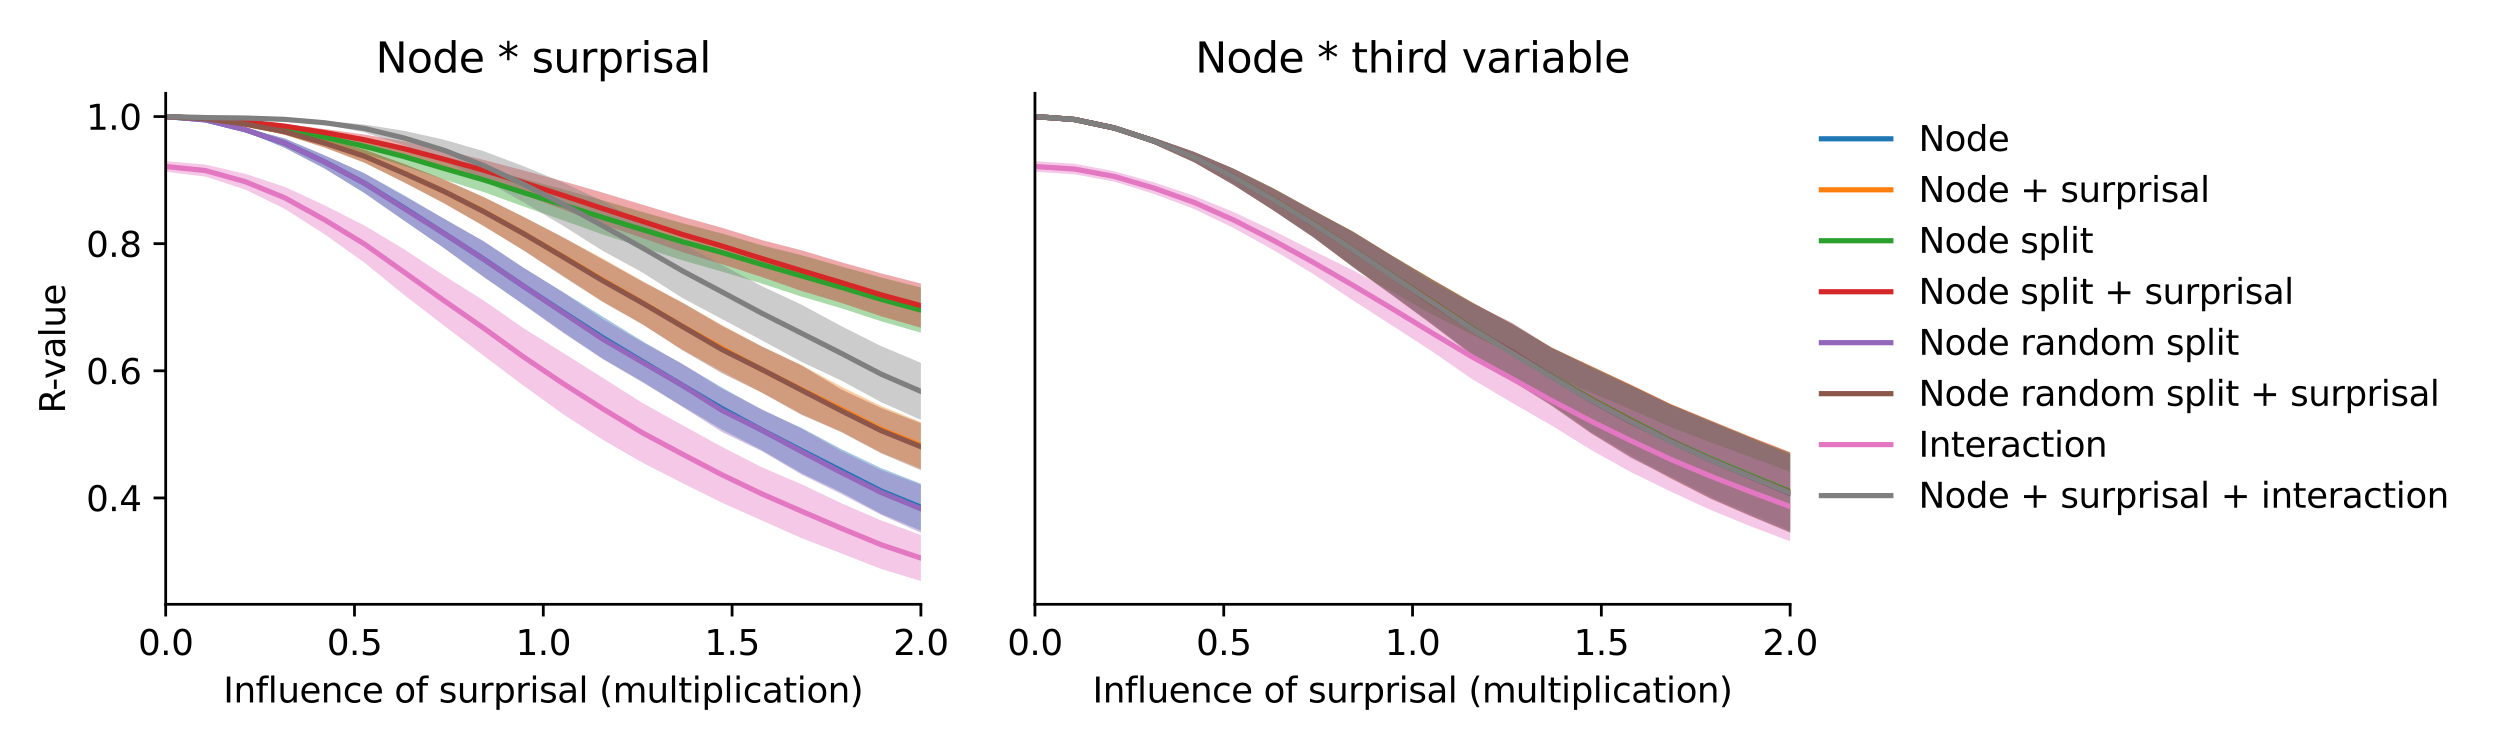 <?xml version="1.0" encoding="utf-8" standalone="no"?>
<!DOCTYPE svg PUBLIC "-//W3C//DTD SVG 1.1//EN"
  "http://www.w3.org/Graphics/SVG/1.1/DTD/svg11.dtd">
<svg xmlns:xlink="http://www.w3.org/1999/xlink" width="720pt" height="216pt" viewBox="0 0 720 216" xmlns="http://www.w3.org/2000/svg" version="1.1">
 <defs>
  <style type="text/css">*{stroke-linejoin: round; stroke-linecap: butt}</style>
 </defs>
 <g id="figure_1">
  <g id="patch_1">
   <path d="M 0 216 
L 720 216 
L 720 0 
L 0 0 
z
" style="fill: #ffffff"/>
  </g>
  <g id="axes_1">
   <g id="patch_2">
    <path d="M 47.72 174.04 
L 265.215 174.04 
L 265.215 26.88 
L 47.72 26.88 
z
" style="fill: #ffffff"/>
   </g>
   <g id="PolyCollection_1">
    <path d="M 47.72 33.569 
L 47.72 33.569 
L 59.167 34.733 
L 70.614 37.875 
L 82.061 42.59 
L 93.508 48.525 
L 104.956 55.635 
L 116.403 63.531 
L 127.85 71.44 
L 139.297 79.718 
L 150.744 87.694 
L 162.191 95.634 
L 173.638 103.318 
L 185.085 109.979 
L 196.532 116.998 
L 207.979 123.751 
L 219.427 129.674 
L 230.874 136.301 
L 242.321 141.815 
L 253.768 147.996 
L 265.215 152.84 
L 265.215 139.308 
L 265.215 139.308 
L 253.768 134.826 
L 242.321 129.341 
L 230.874 123.237 
L 219.427 118.058 
L 207.979 111.627 
L 196.532 104.91 
L 185.085 98.292 
L 173.638 91.219 
L 162.191 84.139 
L 150.744 77.101 
L 139.297 69.509 
L 127.85 62.977 
L 116.403 56.244 
L 104.956 49.894 
L 93.508 44.767 
L 82.061 39.93 
L 70.614 36.846 
L 59.167 34.301 
L 47.72 33.569 
z
" clip-path="url(#p213076b642)" style="fill: #1f77b4; fill-opacity: 0.4"/>
   </g>
   <g id="PolyCollection_2">
    <path d="M 47.72 33.569 
L 47.72 33.569 
L 59.167 34.351 
L 70.614 36.064 
L 82.061 38.822 
L 93.508 42.478 
L 104.956 46.878 
L 116.403 52.51 
L 127.85 58.534 
L 139.297 65.074 
L 150.744 72.044 
L 162.191 79.426 
L 173.638 86.899 
L 185.085 93.397 
L 196.532 100.741 
L 207.979 107.027 
L 219.427 113.093 
L 230.874 119.288 
L 242.321 124.331 
L 253.768 130.381 
L 265.215 134.99 
L 265.215 121.562 
L 265.215 121.562 
L 253.768 116.947 
L 242.321 111.386 
L 230.874 105.163 
L 219.427 99.821 
L 207.979 93.642 
L 196.532 87.174 
L 185.085 80.983 
L 173.638 74.485 
L 162.191 68.387 
L 150.744 62.457 
L 139.297 56.72 
L 127.85 51.736 
L 116.403 47.196 
L 104.956 43.087 
L 93.508 39.9 
L 82.061 37.046 
L 70.614 35.438 
L 59.167 34.049 
L 47.72 33.569 
z
" clip-path="url(#p213076b642)" style="fill: #ff7f0e; fill-opacity: 0.4"/>
   </g>
   <g id="PolyCollection_3">
    <path d="M 47.72 33.569 
L 47.72 33.569 
L 59.167 34.454 
L 70.614 35.939 
L 82.061 38.078 
L 93.508 40.951 
L 104.956 44.228 
L 116.403 47.818 
L 127.85 51.706 
L 139.297 55.315 
L 150.744 59.464 
L 162.191 63.471 
L 173.638 67.57 
L 185.085 71.248 
L 196.532 74.975 
L 207.979 78.246 
L 219.427 81.683 
L 230.874 85.437 
L 242.321 88.785 
L 253.768 92.536 
L 265.215 95.804 
L 265.215 82.814 
L 265.215 82.814 
L 253.768 79.91 
L 242.321 76.746 
L 230.874 73.504 
L 219.427 70.669 
L 207.979 67.261 
L 196.532 64.281 
L 185.085 61.062 
L 173.638 57.725 
L 162.191 54.517 
L 150.744 51.446 
L 139.297 48.308 
L 127.85 45.314 
L 116.403 42.409 
L 104.956 40.055 
L 93.508 38.112 
L 82.061 36.369 
L 70.614 35.063 
L 59.167 34.134 
L 47.72 33.569 
z
" clip-path="url(#p213076b642)" style="fill: #2ca02c; fill-opacity: 0.4"/>
   </g>
   <g id="PolyCollection_4">
    <path d="M 47.72 33.57 
L 47.72 33.57 
L 59.167 34.288 
L 70.614 35.349 
L 82.061 36.99 
L 93.508 39.17 
L 104.956 41.759 
L 116.403 44.939 
L 127.85 48.442 
L 139.297 51.984 
L 150.744 56.115 
L 162.191 60.363 
L 173.638 64.701 
L 185.085 68.555 
L 196.532 72.625 
L 207.979 76.119 
L 219.427 79.805 
L 230.874 83.816 
L 242.321 87.242 
L 253.768 91.103 
L 265.215 94.396 
L 265.215 81.66 
L 265.215 81.66 
L 253.768 78.731 
L 242.321 75.53 
L 230.874 72.105 
L 219.427 69.15 
L 207.979 65.62 
L 196.532 62.423 
L 185.085 58.973 
L 173.638 55.483 
L 162.191 52.218 
L 150.744 49.08 
L 139.297 46.049 
L 127.85 43.283 
L 116.403 40.726 
L 104.956 38.756 
L 93.508 37.18 
L 82.061 35.695 
L 70.614 34.764 
L 59.167 34.022 
L 47.72 33.57 
z
" clip-path="url(#p213076b642)" style="fill: #d62728; fill-opacity: 0.4"/>
   </g>
   <g id="PolyCollection_5">
    <path d="M 47.72 33.569 
L 47.72 33.569 
L 59.167 34.735 
L 70.614 37.853 
L 82.061 42.613 
L 93.508 48.604 
L 104.956 55.541 
L 116.403 63.589 
L 127.85 71.423 
L 139.297 79.8 
L 150.744 87.696 
L 162.191 95.901 
L 173.638 103.465 
L 185.085 110.14 
L 196.532 117.182 
L 207.979 124.441 
L 219.427 129.96 
L 230.874 136.699 
L 242.321 142.298 
L 253.768 148.292 
L 265.215 153.477 
L 265.215 139.607 
L 265.215 139.607 
L 253.768 135.389 
L 242.321 129.901 
L 230.874 123.463 
L 219.427 117.839 
L 207.979 111.991 
L 196.532 104.772 
L 185.085 98.597 
L 173.638 91.943 
L 162.191 84.233 
L 150.744 77.09 
L 139.297 69.49 
L 127.85 62.977 
L 116.403 56.501 
L 104.956 49.929 
L 93.508 44.748 
L 82.061 39.888 
L 70.614 36.848 
L 59.167 34.304 
L 47.72 33.569 
z
" clip-path="url(#p213076b642)" style="fill: #9467bd; fill-opacity: 0.4"/>
   </g>
   <g id="PolyCollection_6">
    <path d="M 47.72 33.57 
L 47.72 33.57 
L 59.167 34.355 
L 70.614 36.053 
L 82.061 38.884 
L 93.508 42.51 
L 104.956 46.86 
L 116.403 52.564 
L 127.85 58.554 
L 139.297 65.116 
L 150.744 72.111 
L 162.191 79.679 
L 173.638 86.996 
L 185.085 93.476 
L 196.532 100.873 
L 207.979 107.535 
L 219.427 113.083 
L 230.874 119.513 
L 242.321 124.469 
L 253.768 130.559 
L 265.215 135.431 
L 265.215 121.893 
L 265.215 121.893 
L 253.768 117.502 
L 242.321 112.166 
L 230.874 105.256 
L 219.427 99.779 
L 207.979 93.877 
L 196.532 87.184 
L 185.085 81.133 
L 173.638 74.764 
L 162.191 68.364 
L 150.744 62.422 
L 139.297 56.765 
L 127.85 51.656 
L 116.403 47.267 
L 104.956 43.114 
L 93.508 39.907 
L 82.061 37.021 
L 70.614 35.443 
L 59.167 34.051 
L 47.72 33.57 
z
" clip-path="url(#p213076b642)" style="fill: #8c564b; fill-opacity: 0.4"/>
   </g>
   <g id="PolyCollection_7">
    <path d="M 47.72 46.42 
L 47.72 49.485 
L 59.167 50.865 
L 70.614 54.584 
L 82.061 60.174 
L 93.508 67.491 
L 104.956 75.628 
L 116.403 84.946 
L 127.85 93.768 
L 139.297 102.436 
L 150.744 111.042 
L 162.191 119.305 
L 173.638 126.662 
L 185.085 133.291 
L 196.532 139.126 
L 207.979 144.809 
L 219.427 149.9 
L 230.874 155.001 
L 242.321 159.382 
L 253.768 163.866 
L 265.215 167.351 
L 265.215 154.086 
L 265.215 154.086 
L 253.768 149.909 
L 242.321 144.94 
L 230.874 139.49 
L 219.427 134.588 
L 207.979 128.73 
L 196.532 122.462 
L 185.085 116.089 
L 173.638 108.838 
L 162.191 101.656 
L 150.744 94.501 
L 139.297 86.55 
L 127.85 79.35 
L 116.403 71.816 
L 104.956 64.949 
L 93.508 59.156 
L 82.061 53.838 
L 70.614 50.059 
L 59.167 47.401 
L 47.72 46.42 
z
" clip-path="url(#p213076b642)" style="fill: #e377c2; fill-opacity: 0.4"/>
   </g>
   <g id="PolyCollection_8">
    <path d="M 47.72 33.569 
L 47.72 33.57 
L 59.167 33.888 
L 70.614 34.048 
L 82.061 34.579 
L 93.508 35.888 
L 104.956 38.128 
L 116.403 41.835 
L 127.85 46.322 
L 139.297 51.85 
L 150.744 58.238 
L 162.191 65.044 
L 173.638 72.273 
L 185.085 78.526 
L 196.532 85.827 
L 207.979 91.929 
L 219.427 98.029 
L 230.874 104.238 
L 242.321 109.62 
L 253.768 115.836 
L 265.215 120.939 
L 265.215 104.501 
L 265.215 104.501 
L 253.768 99.68 
L 242.321 93.939 
L 230.874 87.756 
L 219.427 82.422 
L 207.979 76.294 
L 196.532 70.201 
L 185.085 64.317 
L 173.638 57.867 
L 162.191 52.609 
L 150.744 47.845 
L 139.297 43.545 
L 127.85 40.224 
L 116.403 37.68 
L 104.956 35.867 
L 93.508 34.826 
L 82.061 34.183 
L 70.614 33.934 
L 59.167 33.837 
L 47.72 33.569 
z
" clip-path="url(#p213076b642)" style="fill: #7f7f7f; fill-opacity: 0.4"/>
   </g>
   <g id="matplotlib.axis_1">
    <g id="xtick_1">
     <g id="line2d_1">
      <defs>
       <path id="m824320a396" d="M 0 0 
L 0 3.5 
" style="stroke: #000000; stroke-width: 0.8"/>
      </defs>
      <g>
       <use xlink:href="#m824320a396" x="47.72" y="174.04" style="stroke: #000000; stroke-width: 0.8"/>
      </g>
     </g>
     <g id="text_1">
      <!-- 0.0 -->
      <g transform="translate(39.768 188.638)scale(0.1 -0.1)">
       <defs>
        <path id="DejaVuSans-30" d="M 2034 4250 
Q 1547 4250 1301 3770 
Q 1056 3291 1056 2328 
Q 1056 1369 1301 889 
Q 1547 409 2034 409 
Q 2525 409 2770 889 
Q 3016 1369 3016 2328 
Q 3016 3291 2770 3770 
Q 2525 4250 2034 4250 
z
M 2034 4750 
Q 2819 4750 3233 4129 
Q 3647 3509 3647 2328 
Q 3647 1150 3233 529 
Q 2819 -91 2034 -91 
Q 1250 -91 836 529 
Q 422 1150 422 2328 
Q 422 3509 836 4129 
Q 1250 4750 2034 4750 
z
" transform="scale(0.016)"/>
        <path id="DejaVuSans-2e" d="M 684 794 
L 1344 794 
L 1344 0 
L 684 0 
L 684 794 
z
" transform="scale(0.016)"/>
       </defs>
       <use xlink:href="#DejaVuSans-30"/>
       <use xlink:href="#DejaVuSans-2e" x="63.623"/>
       <use xlink:href="#DejaVuSans-30" x="95.41"/>
      </g>
     </g>
    </g>
    <g id="xtick_2">
     <g id="line2d_2">
      <g>
       <use xlink:href="#m824320a396" x="102.094" y="174.04" style="stroke: #000000; stroke-width: 0.8"/>
      </g>
     </g>
     <g id="text_2">
      <!-- 0.5 -->
      <g transform="translate(94.142 188.638)scale(0.1 -0.1)">
       <defs>
        <path id="DejaVuSans-35" d="M 691 4666 
L 3169 4666 
L 3169 4134 
L 1269 4134 
L 1269 2991 
Q 1406 3038 1543 3061 
Q 1681 3084 1819 3084 
Q 2600 3084 3056 2656 
Q 3513 2228 3513 1497 
Q 3513 744 3044 326 
Q 2575 -91 1722 -91 
Q 1428 -91 1123 -41 
Q 819 9 494 109 
L 494 744 
Q 775 591 1075 516 
Q 1375 441 1709 441 
Q 2250 441 2565 725 
Q 2881 1009 2881 1497 
Q 2881 1984 2565 2268 
Q 2250 2553 1709 2553 
Q 1456 2553 1204 2497 
Q 953 2441 691 2322 
L 691 4666 
z
" transform="scale(0.016)"/>
       </defs>
       <use xlink:href="#DejaVuSans-30"/>
       <use xlink:href="#DejaVuSans-2e" x="63.623"/>
       <use xlink:href="#DejaVuSans-35" x="95.41"/>
      </g>
     </g>
    </g>
    <g id="xtick_3">
     <g id="line2d_3">
      <g>
       <use xlink:href="#m824320a396" x="156.468" y="174.04" style="stroke: #000000; stroke-width: 0.8"/>
      </g>
     </g>
     <g id="text_3">
      <!-- 1.0 -->
      <g transform="translate(148.516 188.638)scale(0.1 -0.1)">
       <defs>
        <path id="DejaVuSans-31" d="M 794 531 
L 1825 531 
L 1825 4091 
L 703 3866 
L 703 4441 
L 1819 4666 
L 2450 4666 
L 2450 531 
L 3481 531 
L 3481 0 
L 794 0 
L 794 531 
z
" transform="scale(0.016)"/>
       </defs>
       <use xlink:href="#DejaVuSans-31"/>
       <use xlink:href="#DejaVuSans-2e" x="63.623"/>
       <use xlink:href="#DejaVuSans-30" x="95.41"/>
      </g>
     </g>
    </g>
    <g id="xtick_4">
     <g id="line2d_4">
      <g>
       <use xlink:href="#m824320a396" x="210.841" y="174.04" style="stroke: #000000; stroke-width: 0.8"/>
      </g>
     </g>
     <g id="text_4">
      <!-- 1.5 -->
      <g transform="translate(202.89 188.638)scale(0.1 -0.1)">
       <use xlink:href="#DejaVuSans-31"/>
       <use xlink:href="#DejaVuSans-2e" x="63.623"/>
       <use xlink:href="#DejaVuSans-35" x="95.41"/>
      </g>
     </g>
    </g>
    <g id="xtick_5">
     <g id="line2d_5">
      <g>
       <use xlink:href="#m824320a396" x="265.215" y="174.04" style="stroke: #000000; stroke-width: 0.8"/>
      </g>
     </g>
     <g id="text_5">
      <!-- 2.0 -->
      <g transform="translate(257.263 188.638)scale(0.1 -0.1)">
       <defs>
        <path id="DejaVuSans-32" d="M 1228 531 
L 3431 531 
L 3431 0 
L 469 0 
L 469 531 
Q 828 903 1448 1529 
Q 2069 2156 2228 2338 
Q 2531 2678 2651 2914 
Q 2772 3150 2772 3378 
Q 2772 3750 2511 3984 
Q 2250 4219 1831 4219 
Q 1534 4219 1204 4116 
Q 875 4013 500 3803 
L 500 4441 
Q 881 4594 1212 4672 
Q 1544 4750 1819 4750 
Q 2544 4750 2975 4387 
Q 3406 4025 3406 3419 
Q 3406 3131 3298 2873 
Q 3191 2616 2906 2266 
Q 2828 2175 2409 1742 
Q 1991 1309 1228 531 
z
" transform="scale(0.016)"/>
       </defs>
       <use xlink:href="#DejaVuSans-32"/>
       <use xlink:href="#DejaVuSans-2e" x="63.623"/>
       <use xlink:href="#DejaVuSans-30" x="95.41"/>
      </g>
     </g>
    </g>
    <g id="text_6">
     <!-- Influence of surprisal (multiplication) -->
     <g transform="translate(64.321 202.317)scale(0.1 -0.1)">
      <defs>
       <path id="DejaVuSans-49" d="M 628 4666 
L 1259 4666 
L 1259 0 
L 628 0 
L 628 4666 
z
" transform="scale(0.016)"/>
       <path id="DejaVuSans-6e" d="M 3513 2113 
L 3513 0 
L 2938 0 
L 2938 2094 
Q 2938 2591 2744 2837 
Q 2550 3084 2163 3084 
Q 1697 3084 1428 2787 
Q 1159 2491 1159 1978 
L 1159 0 
L 581 0 
L 581 3500 
L 1159 3500 
L 1159 2956 
Q 1366 3272 1645 3428 
Q 1925 3584 2291 3584 
Q 2894 3584 3203 3211 
Q 3513 2838 3513 2113 
z
" transform="scale(0.016)"/>
       <path id="DejaVuSans-66" d="M 2375 4863 
L 2375 4384 
L 1825 4384 
Q 1516 4384 1395 4259 
Q 1275 4134 1275 3809 
L 1275 3500 
L 2222 3500 
L 2222 3053 
L 1275 3053 
L 1275 0 
L 697 0 
L 697 3053 
L 147 3053 
L 147 3500 
L 697 3500 
L 697 3744 
Q 697 4328 969 4595 
Q 1241 4863 1831 4863 
L 2375 4863 
z
" transform="scale(0.016)"/>
       <path id="DejaVuSans-6c" d="M 603 4863 
L 1178 4863 
L 1178 0 
L 603 0 
L 603 4863 
z
" transform="scale(0.016)"/>
       <path id="DejaVuSans-75" d="M 544 1381 
L 544 3500 
L 1119 3500 
L 1119 1403 
Q 1119 906 1312 657 
Q 1506 409 1894 409 
Q 2359 409 2629 706 
Q 2900 1003 2900 1516 
L 2900 3500 
L 3475 3500 
L 3475 0 
L 2900 0 
L 2900 538 
Q 2691 219 2414 64 
Q 2138 -91 1772 -91 
Q 1169 -91 856 284 
Q 544 659 544 1381 
z
M 1991 3584 
L 1991 3584 
z
" transform="scale(0.016)"/>
       <path id="DejaVuSans-65" d="M 3597 1894 
L 3597 1613 
L 953 1613 
Q 991 1019 1311 708 
Q 1631 397 2203 397 
Q 2534 397 2845 478 
Q 3156 559 3463 722 
L 3463 178 
Q 3153 47 2828 -22 
Q 2503 -91 2169 -91 
Q 1331 -91 842 396 
Q 353 884 353 1716 
Q 353 2575 817 3079 
Q 1281 3584 2069 3584 
Q 2775 3584 3186 3129 
Q 3597 2675 3597 1894 
z
M 3022 2063 
Q 3016 2534 2758 2815 
Q 2500 3097 2075 3097 
Q 1594 3097 1305 2825 
Q 1016 2553 972 2059 
L 3022 2063 
z
" transform="scale(0.016)"/>
       <path id="DejaVuSans-63" d="M 3122 3366 
L 3122 2828 
Q 2878 2963 2633 3030 
Q 2388 3097 2138 3097 
Q 1578 3097 1268 2742 
Q 959 2388 959 1747 
Q 959 1106 1268 751 
Q 1578 397 2138 397 
Q 2388 397 2633 464 
Q 2878 531 3122 666 
L 3122 134 
Q 2881 22 2623 -34 
Q 2366 -91 2075 -91 
Q 1284 -91 818 406 
Q 353 903 353 1747 
Q 353 2603 823 3093 
Q 1294 3584 2113 3584 
Q 2378 3584 2631 3529 
Q 2884 3475 3122 3366 
z
" transform="scale(0.016)"/>
       <path id="DejaVuSans-20" transform="scale(0.016)"/>
       <path id="DejaVuSans-6f" d="M 1959 3097 
Q 1497 3097 1228 2736 
Q 959 2375 959 1747 
Q 959 1119 1226 758 
Q 1494 397 1959 397 
Q 2419 397 2687 759 
Q 2956 1122 2956 1747 
Q 2956 2369 2687 2733 
Q 2419 3097 1959 3097 
z
M 1959 3584 
Q 2709 3584 3137 3096 
Q 3566 2609 3566 1747 
Q 3566 888 3137 398 
Q 2709 -91 1959 -91 
Q 1206 -91 779 398 
Q 353 888 353 1747 
Q 353 2609 779 3096 
Q 1206 3584 1959 3584 
z
" transform="scale(0.016)"/>
       <path id="DejaVuSans-73" d="M 2834 3397 
L 2834 2853 
Q 2591 2978 2328 3040 
Q 2066 3103 1784 3103 
Q 1356 3103 1142 2972 
Q 928 2841 928 2578 
Q 928 2378 1081 2264 
Q 1234 2150 1697 2047 
L 1894 2003 
Q 2506 1872 2764 1633 
Q 3022 1394 3022 966 
Q 3022 478 2636 193 
Q 2250 -91 1575 -91 
Q 1294 -91 989 -36 
Q 684 19 347 128 
L 347 722 
Q 666 556 975 473 
Q 1284 391 1588 391 
Q 1994 391 2212 530 
Q 2431 669 2431 922 
Q 2431 1156 2273 1281 
Q 2116 1406 1581 1522 
L 1381 1569 
Q 847 1681 609 1914 
Q 372 2147 372 2553 
Q 372 3047 722 3315 
Q 1072 3584 1716 3584 
Q 2034 3584 2315 3537 
Q 2597 3491 2834 3397 
z
" transform="scale(0.016)"/>
       <path id="DejaVuSans-72" d="M 2631 2963 
Q 2534 3019 2420 3045 
Q 2306 3072 2169 3072 
Q 1681 3072 1420 2755 
Q 1159 2438 1159 1844 
L 1159 0 
L 581 0 
L 581 3500 
L 1159 3500 
L 1159 2956 
Q 1341 3275 1631 3429 
Q 1922 3584 2338 3584 
Q 2397 3584 2469 3576 
Q 2541 3569 2628 3553 
L 2631 2963 
z
" transform="scale(0.016)"/>
       <path id="DejaVuSans-70" d="M 1159 525 
L 1159 -1331 
L 581 -1331 
L 581 3500 
L 1159 3500 
L 1159 2969 
Q 1341 3281 1617 3432 
Q 1894 3584 2278 3584 
Q 2916 3584 3314 3078 
Q 3713 2572 3713 1747 
Q 3713 922 3314 415 
Q 2916 -91 2278 -91 
Q 1894 -91 1617 61 
Q 1341 213 1159 525 
z
M 3116 1747 
Q 3116 2381 2855 2742 
Q 2594 3103 2138 3103 
Q 1681 3103 1420 2742 
Q 1159 2381 1159 1747 
Q 1159 1113 1420 752 
Q 1681 391 2138 391 
Q 2594 391 2855 752 
Q 3116 1113 3116 1747 
z
" transform="scale(0.016)"/>
       <path id="DejaVuSans-69" d="M 603 3500 
L 1178 3500 
L 1178 0 
L 603 0 
L 603 3500 
z
M 603 4863 
L 1178 4863 
L 1178 4134 
L 603 4134 
L 603 4863 
z
" transform="scale(0.016)"/>
       <path id="DejaVuSans-61" d="M 2194 1759 
Q 1497 1759 1228 1600 
Q 959 1441 959 1056 
Q 959 750 1161 570 
Q 1363 391 1709 391 
Q 2188 391 2477 730 
Q 2766 1069 2766 1631 
L 2766 1759 
L 2194 1759 
z
M 3341 1997 
L 3341 0 
L 2766 0 
L 2766 531 
Q 2569 213 2275 61 
Q 1981 -91 1556 -91 
Q 1019 -91 701 211 
Q 384 513 384 1019 
Q 384 1609 779 1909 
Q 1175 2209 1959 2209 
L 2766 2209 
L 2766 2266 
Q 2766 2663 2505 2880 
Q 2244 3097 1772 3097 
Q 1472 3097 1187 3025 
Q 903 2953 641 2809 
L 641 3341 
Q 956 3463 1253 3523 
Q 1550 3584 1831 3584 
Q 2591 3584 2966 3190 
Q 3341 2797 3341 1997 
z
" transform="scale(0.016)"/>
       <path id="DejaVuSans-28" d="M 1984 4856 
Q 1566 4138 1362 3434 
Q 1159 2731 1159 2009 
Q 1159 1288 1364 580 
Q 1569 -128 1984 -844 
L 1484 -844 
Q 1016 -109 783 600 
Q 550 1309 550 2009 
Q 550 2706 781 3412 
Q 1013 4119 1484 4856 
L 1984 4856 
z
" transform="scale(0.016)"/>
       <path id="DejaVuSans-6d" d="M 3328 2828 
Q 3544 3216 3844 3400 
Q 4144 3584 4550 3584 
Q 5097 3584 5394 3201 
Q 5691 2819 5691 2113 
L 5691 0 
L 5113 0 
L 5113 2094 
Q 5113 2597 4934 2840 
Q 4756 3084 4391 3084 
Q 3944 3084 3684 2787 
Q 3425 2491 3425 1978 
L 3425 0 
L 2847 0 
L 2847 2094 
Q 2847 2600 2669 2842 
Q 2491 3084 2119 3084 
Q 1678 3084 1418 2786 
Q 1159 2488 1159 1978 
L 1159 0 
L 581 0 
L 581 3500 
L 1159 3500 
L 1159 2956 
Q 1356 3278 1631 3431 
Q 1906 3584 2284 3584 
Q 2666 3584 2933 3390 
Q 3200 3197 3328 2828 
z
" transform="scale(0.016)"/>
       <path id="DejaVuSans-74" d="M 1172 4494 
L 1172 3500 
L 2356 3500 
L 2356 3053 
L 1172 3053 
L 1172 1153 
Q 1172 725 1289 603 
Q 1406 481 1766 481 
L 2356 481 
L 2356 0 
L 1766 0 
Q 1100 0 847 248 
Q 594 497 594 1153 
L 594 3053 
L 172 3053 
L 172 3500 
L 594 3500 
L 594 4494 
L 1172 4494 
z
" transform="scale(0.016)"/>
       <path id="DejaVuSans-29" d="M 513 4856 
L 1013 4856 
Q 1481 4119 1714 3412 
Q 1947 2706 1947 2009 
Q 1947 1309 1714 600 
Q 1481 -109 1013 -844 
L 513 -844 
Q 928 -128 1133 580 
Q 1338 1288 1338 2009 
Q 1338 2731 1133 3434 
Q 928 4138 513 4856 
z
" transform="scale(0.016)"/>
      </defs>
      <use xlink:href="#DejaVuSans-49"/>
      <use xlink:href="#DejaVuSans-6e" x="29.492"/>
      <use xlink:href="#DejaVuSans-66" x="92.871"/>
      <use xlink:href="#DejaVuSans-6c" x="128.076"/>
      <use xlink:href="#DejaVuSans-75" x="155.859"/>
      <use xlink:href="#DejaVuSans-65" x="219.238"/>
      <use xlink:href="#DejaVuSans-6e" x="280.762"/>
      <use xlink:href="#DejaVuSans-63" x="344.141"/>
      <use xlink:href="#DejaVuSans-65" x="399.121"/>
      <use xlink:href="#DejaVuSans-20" x="460.645"/>
      <use xlink:href="#DejaVuSans-6f" x="492.432"/>
      <use xlink:href="#DejaVuSans-66" x="553.613"/>
      <use xlink:href="#DejaVuSans-20" x="588.818"/>
      <use xlink:href="#DejaVuSans-73" x="620.605"/>
      <use xlink:href="#DejaVuSans-75" x="672.705"/>
      <use xlink:href="#DejaVuSans-72" x="736.084"/>
      <use xlink:href="#DejaVuSans-70" x="777.197"/>
      <use xlink:href="#DejaVuSans-72" x="840.674"/>
      <use xlink:href="#DejaVuSans-69" x="881.787"/>
      <use xlink:href="#DejaVuSans-73" x="909.57"/>
      <use xlink:href="#DejaVuSans-61" x="961.67"/>
      <use xlink:href="#DejaVuSans-6c" x="1022.949"/>
      <use xlink:href="#DejaVuSans-20" x="1050.732"/>
      <use xlink:href="#DejaVuSans-28" x="1082.52"/>
      <use xlink:href="#DejaVuSans-6d" x="1121.533"/>
      <use xlink:href="#DejaVuSans-75" x="1218.945"/>
      <use xlink:href="#DejaVuSans-6c" x="1282.324"/>
      <use xlink:href="#DejaVuSans-74" x="1310.107"/>
      <use xlink:href="#DejaVuSans-69" x="1349.316"/>
      <use xlink:href="#DejaVuSans-70" x="1377.1"/>
      <use xlink:href="#DejaVuSans-6c" x="1440.576"/>
      <use xlink:href="#DejaVuSans-69" x="1468.359"/>
      <use xlink:href="#DejaVuSans-63" x="1496.143"/>
      <use xlink:href="#DejaVuSans-61" x="1551.123"/>
      <use xlink:href="#DejaVuSans-74" x="1612.402"/>
      <use xlink:href="#DejaVuSans-69" x="1651.611"/>
      <use xlink:href="#DejaVuSans-6f" x="1679.395"/>
      <use xlink:href="#DejaVuSans-6e" x="1740.576"/>
      <use xlink:href="#DejaVuSans-29" x="1803.955"/>
     </g>
    </g>
   </g>
   <g id="matplotlib.axis_2">
    <g id="ytick_1">
     <g id="line2d_6">
      <defs>
       <path id="m0877b75aff" d="M 0 0 
L -3.5 0 
" style="stroke: #000000; stroke-width: 0.8"/>
      </defs>
      <g>
       <use xlink:href="#m0877b75aff" x="47.72" y="143.409" style="stroke: #000000; stroke-width: 0.8"/>
      </g>
     </g>
     <g id="text_7">
      <!-- 0.4 -->
      <g transform="translate(24.817 147.208)scale(0.1 -0.1)">
       <defs>
        <path id="DejaVuSans-34" d="M 2419 4116 
L 825 1625 
L 2419 1625 
L 2419 4116 
z
M 2253 4666 
L 3047 4666 
L 3047 1625 
L 3713 1625 
L 3713 1100 
L 3047 1100 
L 3047 0 
L 2419 0 
L 2419 1100 
L 313 1100 
L 313 1709 
L 2253 4666 
z
" transform="scale(0.016)"/>
       </defs>
       <use xlink:href="#DejaVuSans-30"/>
       <use xlink:href="#DejaVuSans-2e" x="63.623"/>
       <use xlink:href="#DejaVuSans-34" x="95.41"/>
      </g>
     </g>
    </g>
    <g id="ytick_2">
     <g id="line2d_7">
      <g>
       <use xlink:href="#m0877b75aff" x="47.72" y="106.796" style="stroke: #000000; stroke-width: 0.8"/>
      </g>
     </g>
     <g id="text_8">
      <!-- 0.6 -->
      <g transform="translate(24.817 110.595)scale(0.1 -0.1)">
       <defs>
        <path id="DejaVuSans-36" d="M 2113 2584 
Q 1688 2584 1439 2293 
Q 1191 2003 1191 1497 
Q 1191 994 1439 701 
Q 1688 409 2113 409 
Q 2538 409 2786 701 
Q 3034 994 3034 1497 
Q 3034 2003 2786 2293 
Q 2538 2584 2113 2584 
z
M 3366 4563 
L 3366 3988 
Q 3128 4100 2886 4159 
Q 2644 4219 2406 4219 
Q 1781 4219 1451 3797 
Q 1122 3375 1075 2522 
Q 1259 2794 1537 2939 
Q 1816 3084 2150 3084 
Q 2853 3084 3261 2657 
Q 3669 2231 3669 1497 
Q 3669 778 3244 343 
Q 2819 -91 2113 -91 
Q 1303 -91 875 529 
Q 447 1150 447 2328 
Q 447 3434 972 4092 
Q 1497 4750 2381 4750 
Q 2619 4750 2861 4703 
Q 3103 4656 3366 4563 
z
" transform="scale(0.016)"/>
       </defs>
       <use xlink:href="#DejaVuSans-30"/>
       <use xlink:href="#DejaVuSans-2e" x="63.623"/>
       <use xlink:href="#DejaVuSans-36" x="95.41"/>
      </g>
     </g>
    </g>
    <g id="ytick_3">
     <g id="line2d_8">
      <g>
       <use xlink:href="#m0877b75aff" x="47.72" y="70.182" style="stroke: #000000; stroke-width: 0.8"/>
      </g>
     </g>
     <g id="text_9">
      <!-- 0.8 -->
      <g transform="translate(24.817 73.982)scale(0.1 -0.1)">
       <defs>
        <path id="DejaVuSans-38" d="M 2034 2216 
Q 1584 2216 1326 1975 
Q 1069 1734 1069 1313 
Q 1069 891 1326 650 
Q 1584 409 2034 409 
Q 2484 409 2743 651 
Q 3003 894 3003 1313 
Q 3003 1734 2745 1975 
Q 2488 2216 2034 2216 
z
M 1403 2484 
Q 997 2584 770 2862 
Q 544 3141 544 3541 
Q 544 4100 942 4425 
Q 1341 4750 2034 4750 
Q 2731 4750 3128 4425 
Q 3525 4100 3525 3541 
Q 3525 3141 3298 2862 
Q 3072 2584 2669 2484 
Q 3125 2378 3379 2068 
Q 3634 1759 3634 1313 
Q 3634 634 3220 271 
Q 2806 -91 2034 -91 
Q 1263 -91 848 271 
Q 434 634 434 1313 
Q 434 1759 690 2068 
Q 947 2378 1403 2484 
z
M 1172 3481 
Q 1172 3119 1398 2916 
Q 1625 2713 2034 2713 
Q 2441 2713 2670 2916 
Q 2900 3119 2900 3481 
Q 2900 3844 2670 4047 
Q 2441 4250 2034 4250 
Q 1625 4250 1398 4047 
Q 1172 3844 1172 3481 
z
" transform="scale(0.016)"/>
       </defs>
       <use xlink:href="#DejaVuSans-30"/>
       <use xlink:href="#DejaVuSans-2e" x="63.623"/>
       <use xlink:href="#DejaVuSans-38" x="95.41"/>
      </g>
     </g>
    </g>
    <g id="ytick_4">
     <g id="line2d_9">
      <g>
       <use xlink:href="#m0877b75aff" x="47.72" y="33.569" style="stroke: #000000; stroke-width: 0.8"/>
      </g>
     </g>
     <g id="text_10">
      <!-- 1.0 -->
      <g transform="translate(24.817 37.368)scale(0.1 -0.1)">
       <use xlink:href="#DejaVuSans-31"/>
       <use xlink:href="#DejaVuSans-2e" x="63.623"/>
       <use xlink:href="#DejaVuSans-30" x="95.41"/>
      </g>
     </g>
    </g>
    <g id="text_11">
     <!-- R-value -->
     <g transform="translate(18.737 119.065)rotate(-90)scale(0.1 -0.1)">
      <defs>
       <path id="DejaVuSans-52" d="M 2841 2188 
Q 3044 2119 3236 1894 
Q 3428 1669 3622 1275 
L 4263 0 
L 3584 0 
L 2988 1197 
Q 2756 1666 2539 1819 
Q 2322 1972 1947 1972 
L 1259 1972 
L 1259 0 
L 628 0 
L 628 4666 
L 2053 4666 
Q 2853 4666 3247 4331 
Q 3641 3997 3641 3322 
Q 3641 2881 3436 2590 
Q 3231 2300 2841 2188 
z
M 1259 4147 
L 1259 2491 
L 2053 2491 
Q 2509 2491 2742 2702 
Q 2975 2913 2975 3322 
Q 2975 3731 2742 3939 
Q 2509 4147 2053 4147 
L 1259 4147 
z
" transform="scale(0.016)"/>
       <path id="DejaVuSans-2d" d="M 313 2009 
L 1997 2009 
L 1997 1497 
L 313 1497 
L 313 2009 
z
" transform="scale(0.016)"/>
       <path id="DejaVuSans-76" d="M 191 3500 
L 800 3500 
L 1894 563 
L 2988 3500 
L 3597 3500 
L 2284 0 
L 1503 0 
L 191 3500 
z
" transform="scale(0.016)"/>
      </defs>
      <use xlink:href="#DejaVuSans-52"/>
      <use xlink:href="#DejaVuSans-2d" x="65.482"/>
      <use xlink:href="#DejaVuSans-76" x="98.941"/>
      <use xlink:href="#DejaVuSans-61" x="158.121"/>
      <use xlink:href="#DejaVuSans-6c" x="219.4"/>
      <use xlink:href="#DejaVuSans-75" x="247.184"/>
      <use xlink:href="#DejaVuSans-65" x="310.562"/>
     </g>
    </g>
   </g>
   <g id="line2d_10">
    <path d="M 47.72 33.569 
L 59.167 34.517 
L 70.614 37.36 
L 82.061 41.26 
L 93.508 46.646 
L 104.956 52.765 
L 116.403 59.888 
L 127.85 67.209 
L 139.297 74.614 
L 150.744 82.398 
L 162.191 89.887 
L 173.638 97.269 
L 185.085 104.136 
L 196.532 110.954 
L 207.979 117.689 
L 219.427 123.866 
L 230.874 129.769 
L 242.321 135.578 
L 253.768 141.411 
L 265.215 146.074 
" clip-path="url(#p213076b642)" style="fill: none; stroke: #1f77b4; stroke-width: 1.5; stroke-linecap: square"/>
   </g>
   <g id="line2d_11">
    <path d="M 47.72 33.569 
L 59.167 34.2 
L 70.614 35.751 
L 82.061 37.934 
L 93.508 41.189 
L 104.956 44.983 
L 116.403 49.853 
L 127.85 55.135 
L 139.297 60.897 
L 150.744 67.251 
L 162.191 73.906 
L 173.638 80.692 
L 185.085 87.19 
L 196.532 93.958 
L 207.979 100.334 
L 219.427 106.457 
L 230.874 112.226 
L 242.321 117.859 
L 253.768 123.664 
L 265.215 128.276 
" clip-path="url(#p213076b642)" style="fill: none; stroke: #ff7f0e; stroke-width: 1.5; stroke-linecap: square"/>
   </g>
   <g id="line2d_12">
    <path d="M 47.72 33.569 
L 59.167 34.294 
L 70.614 35.501 
L 82.061 37.223 
L 93.508 39.532 
L 104.956 42.142 
L 116.403 45.113 
L 127.85 48.51 
L 139.297 51.811 
L 150.744 55.455 
L 162.191 58.994 
L 173.638 62.648 
L 185.085 66.155 
L 196.532 69.628 
L 207.979 72.754 
L 219.427 76.176 
L 230.874 79.47 
L 242.321 82.765 
L 253.768 86.223 
L 265.215 89.309 
" clip-path="url(#p213076b642)" style="fill: none; stroke: #2ca02c; stroke-width: 1.5; stroke-linecap: square"/>
   </g>
   <g id="line2d_13">
    <path d="M 47.72 33.57 
L 59.167 34.155 
L 70.614 35.056 
L 82.061 36.343 
L 93.508 38.175 
L 104.956 40.258 
L 116.403 42.832 
L 127.85 45.862 
L 139.297 49.016 
L 150.744 52.597 
L 162.191 56.29 
L 173.638 60.092 
L 185.085 63.764 
L 196.532 67.524 
L 207.979 70.869 
L 219.427 74.478 
L 230.874 77.96 
L 242.321 81.386 
L 253.768 84.917 
L 265.215 88.028 
" clip-path="url(#p213076b642)" style="fill: none; stroke: #d62728; stroke-width: 1.5; stroke-linecap: square"/>
   </g>
   <g id="line2d_14">
    <path d="M 47.72 33.569 
L 59.167 34.52 
L 70.614 37.351 
L 82.061 41.25 
L 93.508 46.676 
L 104.956 52.735 
L 116.403 60.045 
L 127.85 67.2 
L 139.297 74.645 
L 150.744 82.393 
L 162.191 90.067 
L 173.638 97.704 
L 185.085 104.369 
L 196.532 110.977 
L 207.979 118.216 
L 219.427 123.899 
L 230.874 130.081 
L 242.321 136.099 
L 253.768 141.84 
L 265.215 146.542 
" clip-path="url(#p213076b642)" style="fill: none; stroke: #9467bd; stroke-width: 1.5; stroke-linecap: square"/>
   </g>
   <g id="line2d_15">
    <path d="M 47.72 33.57 
L 59.167 34.203 
L 70.614 35.748 
L 82.061 37.952 
L 93.508 41.209 
L 104.956 44.987 
L 116.403 49.916 
L 127.85 55.105 
L 139.297 60.941 
L 150.744 67.267 
L 162.191 74.022 
L 173.638 80.88 
L 185.085 87.304 
L 196.532 94.029 
L 207.979 100.706 
L 219.427 106.431 
L 230.874 112.385 
L 242.321 118.317 
L 253.768 124.03 
L 265.215 128.662 
" clip-path="url(#p213076b642)" style="fill: none; stroke: #8c564b; stroke-width: 1.5; stroke-linecap: square"/>
   </g>
   <g id="line2d_16">
    <path d="M 47.72 47.953 
L 59.167 49.133 
L 70.614 52.321 
L 82.061 57.006 
L 93.508 63.324 
L 104.956 70.288 
L 116.403 78.381 
L 127.85 86.559 
L 139.297 94.493 
L 150.744 102.771 
L 162.191 110.48 
L 173.638 117.75 
L 185.085 124.69 
L 196.532 130.794 
L 207.979 136.769 
L 219.427 142.244 
L 230.874 147.245 
L 242.321 152.161 
L 253.768 156.888 
L 265.215 160.719 
" clip-path="url(#p213076b642)" style="fill: none; stroke: #e377c2; stroke-width: 1.5; stroke-linecap: square"/>
   </g>
   <g id="line2d_17">
    <path d="M 47.72 33.569 
L 59.167 33.863 
L 70.614 33.991 
L 82.061 34.381 
L 93.508 35.357 
L 104.956 36.997 
L 116.403 39.757 
L 127.85 43.273 
L 139.297 47.698 
L 150.744 53.041 
L 162.191 58.826 
L 173.638 65.07 
L 185.085 71.421 
L 196.532 78.014 
L 207.979 84.111 
L 219.427 90.226 
L 230.874 95.997 
L 242.321 101.779 
L 253.768 107.758 
L 265.215 112.72 
" clip-path="url(#p213076b642)" style="fill: none; stroke: #7f7f7f; stroke-width: 1.5; stroke-linecap: square"/>
   </g>
   <g id="patch_3">
    <path d="M 47.72 174.04 
L 47.72 26.88 
" style="fill: none; stroke: #000000; stroke-width: 0.8; stroke-linejoin: miter; stroke-linecap: square"/>
   </g>
   <g id="patch_4">
    <path d="M 47.72 174.04 
L 265.215 174.04 
" style="fill: none; stroke: #000000; stroke-width: 0.8; stroke-linejoin: miter; stroke-linecap: square"/>
   </g>
   <g id="text_12">
    <!-- Node * surprisal -->
    <g transform="translate(108.186 20.88)scale(0.12 -0.12)">
     <defs>
      <path id="DejaVuSans-4e" d="M 628 4666 
L 1478 4666 
L 3547 763 
L 3547 4666 
L 4159 4666 
L 4159 0 
L 3309 0 
L 1241 3903 
L 1241 0 
L 628 0 
L 628 4666 
z
" transform="scale(0.016)"/>
      <path id="DejaVuSans-64" d="M 2906 2969 
L 2906 4863 
L 3481 4863 
L 3481 0 
L 2906 0 
L 2906 525 
Q 2725 213 2448 61 
Q 2172 -91 1784 -91 
Q 1150 -91 751 415 
Q 353 922 353 1747 
Q 353 2572 751 3078 
Q 1150 3584 1784 3584 
Q 2172 3584 2448 3432 
Q 2725 3281 2906 2969 
z
M 947 1747 
Q 947 1113 1208 752 
Q 1469 391 1925 391 
Q 2381 391 2643 752 
Q 2906 1113 2906 1747 
Q 2906 2381 2643 2742 
Q 2381 3103 1925 3103 
Q 1469 3103 1208 2742 
Q 947 2381 947 1747 
z
" transform="scale(0.016)"/>
      <path id="DejaVuSans-2a" d="M 3009 3897 
L 1888 3291 
L 3009 2681 
L 2828 2375 
L 1778 3009 
L 1778 1831 
L 1422 1831 
L 1422 3009 
L 372 2375 
L 191 2681 
L 1313 3291 
L 191 3897 
L 372 4206 
L 1422 3572 
L 1422 4750 
L 1778 4750 
L 1778 3572 
L 2828 4206 
L 3009 3897 
z
" transform="scale(0.016)"/>
     </defs>
     <use xlink:href="#DejaVuSans-4e"/>
     <use xlink:href="#DejaVuSans-6f" x="74.805"/>
     <use xlink:href="#DejaVuSans-64" x="135.986"/>
     <use xlink:href="#DejaVuSans-65" x="199.463"/>
     <use xlink:href="#DejaVuSans-20" x="260.986"/>
     <use xlink:href="#DejaVuSans-2a" x="292.773"/>
     <use xlink:href="#DejaVuSans-20" x="342.773"/>
     <use xlink:href="#DejaVuSans-73" x="374.561"/>
     <use xlink:href="#DejaVuSans-75" x="426.66"/>
     <use xlink:href="#DejaVuSans-72" x="490.039"/>
     <use xlink:href="#DejaVuSans-70" x="531.152"/>
     <use xlink:href="#DejaVuSans-72" x="594.629"/>
     <use xlink:href="#DejaVuSans-69" x="635.742"/>
     <use xlink:href="#DejaVuSans-73" x="663.525"/>
     <use xlink:href="#DejaVuSans-61" x="715.625"/>
     <use xlink:href="#DejaVuSans-6c" x="776.904"/>
    </g>
   </g>
  </g>
  <g id="axes_2">
   <g id="patch_5">
    <path d="M 298.065 174.04 
L 515.56 174.04 
L 515.56 26.88 
L 298.065 26.88 
z
" style="fill: #ffffff"/>
   </g>
   <g id="PolyCollection_9">
    <path d="M 298.065 33.569 
L 298.065 33.569 
L 309.512 34.572 
L 320.959 37.34 
L 332.406 41.471 
L 343.853 46.616 
L 355.301 53.138 
L 366.748 60.429 
L 378.195 68.075 
L 389.642 76.599 
L 401.089 84.773 
L 412.536 93.099 
L 423.983 101.701 
L 435.43 109.185 
L 446.877 116.317 
L 458.324 124.229 
L 469.772 131.044 
L 481.219 137.248 
L 492.666 143.023 
L 504.113 147.961 
L 515.56 152.741 
L 515.56 130.684 
L 515.56 130.684 
L 504.113 126.114 
L 492.666 121.453 
L 481.219 116.679 
L 469.772 111.148 
L 458.324 105.772 
L 446.877 100.366 
L 435.43 93.529 
L 423.983 87.339 
L 412.536 80.679 
L 401.089 73.87 
L 389.642 66.76 
L 378.195 60.609 
L 366.748 54.306 
L 355.301 48.651 
L 343.853 43.769 
L 332.406 39.737 
L 320.959 36.383 
L 309.512 34.281 
L 298.065 33.569 
z
" clip-path="url(#p8cb8e406cd)" style="fill: #1f77b4; fill-opacity: 0.4"/>
   </g>
   <g id="PolyCollection_10">
    <path d="M 298.065 33.569 
L 298.065 33.569 
L 309.512 34.573 
L 320.959 37.342 
L 332.406 41.484 
L 343.853 46.642 
L 355.301 53.168 
L 366.748 60.479 
L 378.195 68.169 
L 389.642 76.735 
L 401.089 84.96 
L 412.536 93.297 
L 423.983 101.921 
L 435.43 109.439 
L 446.877 116.588 
L 458.324 124.535 
L 469.772 131.377 
L 481.219 137.559 
L 492.666 143.339 
L 504.113 148.276 
L 515.56 153.092 
L 515.56 130.271 
L 515.56 130.271 
L 504.113 125.75 
L 492.666 121.083 
L 481.219 116.335 
L 469.772 110.804 
L 458.324 105.464 
L 446.877 100.137 
L 435.43 93.344 
L 423.983 87.176 
L 412.536 80.551 
L 401.089 73.809 
L 389.642 66.727 
L 378.195 60.603 
L 366.748 54.322 
L 355.301 48.672 
L 343.853 43.78 
L 332.406 39.748 
L 320.959 36.393 
L 309.512 34.282 
L 298.065 33.569 
z
" clip-path="url(#p8cb8e406cd)" style="fill: #ff7f0e; fill-opacity: 0.4"/>
   </g>
   <g id="PolyCollection_11">
    <path d="M 298.065 33.569 
L 298.065 33.569 
L 309.512 34.571 
L 320.959 37.35 
L 332.406 41.482 
L 343.853 46.673 
L 355.301 53.203 
L 366.748 60.522 
L 378.195 68.149 
L 389.642 76.742 
L 401.089 84.907 
L 412.536 93.185 
L 423.983 101.849 
L 435.43 109.296 
L 446.877 116.381 
L 458.324 124.264 
L 469.772 131.018 
L 481.219 137.147 
L 492.666 142.932 
L 504.113 147.822 
L 515.56 152.6 
L 515.56 130.477 
L 515.56 130.477 
L 504.113 126.002 
L 492.666 121.294 
L 481.219 116.568 
L 469.772 110.991 
L 458.324 105.587 
L 446.877 100.171 
L 435.43 93.371 
L 423.983 87.109 
L 412.536 80.521 
L 401.089 73.717 
L 389.642 66.667 
L 378.195 60.522 
L 366.748 54.215 
L 355.301 48.588 
L 343.853 43.726 
L 332.406 39.724 
L 320.959 36.377 
L 309.512 34.281 
L 298.065 33.569 
z
" clip-path="url(#p8cb8e406cd)" style="fill: #2ca02c; fill-opacity: 0.4"/>
   </g>
   <g id="PolyCollection_12">
    <path d="M 298.065 33.57 
L 298.065 33.57 
L 309.512 34.574 
L 320.959 37.36 
L 332.406 41.505 
L 343.853 46.691 
L 355.301 53.247 
L 366.748 60.595 
L 378.195 68.26 
L 389.642 76.905 
L 401.089 85.122 
L 412.536 93.466 
L 423.983 102.178 
L 435.43 109.702 
L 446.877 116.842 
L 458.324 124.829 
L 469.772 131.655 
L 481.219 137.851 
L 492.666 143.688 
L 504.113 148.633 
L 515.56 153.396 
L 515.56 130.24 
L 515.56 130.24 
L 504.113 125.797 
L 492.666 121.104 
L 481.219 116.409 
L 469.772 110.851 
L 458.324 105.452 
L 446.877 100.113 
L 435.43 93.315 
L 423.983 87.088 
L 412.536 80.483 
L 401.089 73.727 
L 389.642 66.685 
L 378.195 60.55 
L 366.748 54.262 
L 355.301 48.613 
L 343.853 43.744 
L 332.406 39.739 
L 320.959 36.386 
L 309.512 34.283 
L 298.065 33.57 
z
" clip-path="url(#p8cb8e406cd)" style="fill: #d62728; fill-opacity: 0.4"/>
   </g>
   <g id="PolyCollection_13">
    <path d="M 298.065 33.569 
L 298.065 33.569 
L 309.512 34.569 
L 320.959 37.338 
L 332.406 41.498 
L 343.853 46.633 
L 355.301 53.242 
L 366.748 60.549 
L 378.195 68.285 
L 389.642 76.775 
L 401.089 84.882 
L 412.536 93.445 
L 423.983 102.07 
L 435.43 109.187 
L 446.877 116.584 
L 458.324 124.538 
L 469.772 131.695 
L 481.219 137.216 
L 492.666 143.243 
L 504.113 148.324 
L 515.56 152.982 
L 515.56 131.35 
L 515.56 131.35 
L 504.113 126.382 
L 492.666 121.695 
L 481.219 116.816 
L 469.772 111.386 
L 458.324 106.135 
L 446.877 100.32 
L 435.43 93.127 
L 423.983 87.409 
L 412.536 81.333 
L 401.089 73.97 
L 389.642 66.927 
L 378.195 60.756 
L 366.748 54.526 
L 355.301 48.664 
L 343.853 43.777 
L 332.406 39.767 
L 320.959 36.402 
L 309.512 34.279 
L 298.065 33.569 
z
" clip-path="url(#p8cb8e406cd)" style="fill: #9467bd; fill-opacity: 0.4"/>
   </g>
   <g id="PolyCollection_14">
    <path d="M 298.065 33.57 
L 298.065 33.57 
L 309.512 34.57 
L 320.959 37.34 
L 332.406 41.512 
L 343.853 46.657 
L 355.301 53.278 
L 366.748 60.597 
L 378.195 68.37 
L 389.642 76.901 
L 401.089 85.054 
L 412.536 93.629 
L 423.983 102.288 
L 435.43 109.441 
L 446.877 116.828 
L 458.324 124.85 
L 469.772 131.998 
L 481.219 137.501 
L 492.666 143.546 
L 504.113 148.601 
L 515.56 153.301 
L 515.56 130.939 
L 515.56 130.939 
L 504.113 126.033 
L 492.666 121.317 
L 481.219 116.504 
L 469.772 111.06 
L 458.324 105.826 
L 446.877 100.105 
L 435.43 92.958 
L 423.983 87.245 
L 412.536 81.209 
L 401.089 73.905 
L 389.642 66.903 
L 378.195 60.753 
L 366.748 54.543 
L 355.301 48.685 
L 343.853 43.788 
L 332.406 39.78 
L 320.959 36.412 
L 309.512 34.28 
L 298.065 33.57 
z
" clip-path="url(#p8cb8e406cd)" style="fill: #8c564b; fill-opacity: 0.4"/>
   </g>
   <g id="PolyCollection_15">
    <path d="M 298.065 46.42 
L 298.065 49.485 
L 309.512 50.214 
L 320.959 52.328 
L 332.406 55.875 
L 343.853 60.165 
L 355.301 65.675 
L 366.748 72.025 
L 378.195 78.891 
L 389.642 86.503 
L 401.089 93.846 
L 412.536 101.275 
L 423.983 109.203 
L 435.43 115.989 
L 446.877 122.558 
L 458.324 129.636 
L 469.772 135.999 
L 481.219 141.6 
L 492.666 146.87 
L 504.113 151.552 
L 515.56 155.884 
L 515.56 135.931 
L 515.56 135.931 
L 504.113 131.666 
L 492.666 127.414 
L 481.219 123.059 
L 469.772 117.956 
L 458.324 113.092 
L 446.877 108.194 
L 435.43 102.096 
L 423.983 96.388 
L 412.536 90.635 
L 401.089 84.136 
L 389.642 77.832 
L 378.195 72.22 
L 366.748 66.466 
L 355.301 61.077 
L 343.853 56.395 
L 332.406 52.528 
L 320.959 49.324 
L 309.512 47.176 
L 298.065 46.42 
z
" clip-path="url(#p8cb8e406cd)" style="fill: #e377c2; fill-opacity: 0.4"/>
   </g>
   <g id="PolyCollection_16">
    <path d="M 298.065 33.569 
L 298.065 33.57 
L 309.512 34.581 
L 320.959 37.37 
L 332.406 41.533 
L 343.853 46.721 
L 355.301 53.274 
L 366.748 60.606 
L 378.195 68.271 
L 389.642 76.904 
L 401.089 85.153 
L 412.536 93.453 
L 423.983 102.147 
L 435.43 109.668 
L 446.877 116.82 
L 458.324 124.779 
L 469.772 131.597 
L 481.219 137.787 
L 492.666 143.539 
L 504.113 148.481 
L 515.56 153.356 
L 515.56 130.559 
L 515.56 130.559 
L 504.113 126.086 
L 492.666 121.408 
L 481.219 116.717 
L 469.772 111.189 
L 458.324 105.832 
L 446.877 100.424 
L 435.43 93.628 
L 423.983 87.408 
L 412.536 80.78 
L 401.089 73.995 
L 389.642 66.931 
L 378.195 60.739 
L 366.748 54.427 
L 355.301 48.712 
L 343.853 43.801 
L 332.406 39.768 
L 320.959 36.398 
L 309.512 34.283 
L 298.065 33.569 
z
" clip-path="url(#p8cb8e406cd)" style="fill: #7f7f7f; fill-opacity: 0.4"/>
   </g>
   <g id="matplotlib.axis_3">
    <g id="xtick_6">
     <g id="line2d_18">
      <g>
       <use xlink:href="#m824320a396" x="298.065" y="174.04" style="stroke: #000000; stroke-width: 0.8"/>
      </g>
     </g>
     <g id="text_13">
      <!-- 0.0 -->
      <g transform="translate(290.113 188.638)scale(0.1 -0.1)">
       <use xlink:href="#DejaVuSans-30"/>
       <use xlink:href="#DejaVuSans-2e" x="63.623"/>
       <use xlink:href="#DejaVuSans-30" x="95.41"/>
      </g>
     </g>
    </g>
    <g id="xtick_7">
     <g id="line2d_19">
      <g>
       <use xlink:href="#m824320a396" x="352.439" y="174.04" style="stroke: #000000; stroke-width: 0.8"/>
      </g>
     </g>
     <g id="text_14">
      <!-- 0.5 -->
      <g transform="translate(344.487 188.638)scale(0.1 -0.1)">
       <use xlink:href="#DejaVuSans-30"/>
       <use xlink:href="#DejaVuSans-2e" x="63.623"/>
       <use xlink:href="#DejaVuSans-35" x="95.41"/>
      </g>
     </g>
    </g>
    <g id="xtick_8">
     <g id="line2d_20">
      <g>
       <use xlink:href="#m824320a396" x="406.812" y="174.04" style="stroke: #000000; stroke-width: 0.8"/>
      </g>
     </g>
     <g id="text_15">
      <!-- 1.0 -->
      <g transform="translate(398.861 188.638)scale(0.1 -0.1)">
       <use xlink:href="#DejaVuSans-31"/>
       <use xlink:href="#DejaVuSans-2e" x="63.623"/>
       <use xlink:href="#DejaVuSans-30" x="95.41"/>
      </g>
     </g>
    </g>
    <g id="xtick_9">
     <g id="line2d_21">
      <g>
       <use xlink:href="#m824320a396" x="461.186" y="174.04" style="stroke: #000000; stroke-width: 0.8"/>
      </g>
     </g>
     <g id="text_16">
      <!-- 1.5 -->
      <g transform="translate(453.235 188.638)scale(0.1 -0.1)">
       <use xlink:href="#DejaVuSans-31"/>
       <use xlink:href="#DejaVuSans-2e" x="63.623"/>
       <use xlink:href="#DejaVuSans-35" x="95.41"/>
      </g>
     </g>
    </g>
    <g id="xtick_10">
     <g id="line2d_22">
      <g>
       <use xlink:href="#m824320a396" x="515.56" y="174.04" style="stroke: #000000; stroke-width: 0.8"/>
      </g>
     </g>
     <g id="text_17">
      <!-- 2.0 -->
      <g transform="translate(507.608 188.638)scale(0.1 -0.1)">
       <use xlink:href="#DejaVuSans-32"/>
       <use xlink:href="#DejaVuSans-2e" x="63.623"/>
       <use xlink:href="#DejaVuSans-30" x="95.41"/>
      </g>
     </g>
    </g>
    <g id="text_18">
     <!-- Influence of surprisal (multiplication) -->
     <g transform="translate(314.666 202.317)scale(0.1 -0.1)">
      <use xlink:href="#DejaVuSans-49"/>
      <use xlink:href="#DejaVuSans-6e" x="29.492"/>
      <use xlink:href="#DejaVuSans-66" x="92.871"/>
      <use xlink:href="#DejaVuSans-6c" x="128.076"/>
      <use xlink:href="#DejaVuSans-75" x="155.859"/>
      <use xlink:href="#DejaVuSans-65" x="219.238"/>
      <use xlink:href="#DejaVuSans-6e" x="280.762"/>
      <use xlink:href="#DejaVuSans-63" x="344.141"/>
      <use xlink:href="#DejaVuSans-65" x="399.121"/>
      <use xlink:href="#DejaVuSans-20" x="460.645"/>
      <use xlink:href="#DejaVuSans-6f" x="492.432"/>
      <use xlink:href="#DejaVuSans-66" x="553.613"/>
      <use xlink:href="#DejaVuSans-20" x="588.818"/>
      <use xlink:href="#DejaVuSans-73" x="620.605"/>
      <use xlink:href="#DejaVuSans-75" x="672.705"/>
      <use xlink:href="#DejaVuSans-72" x="736.084"/>
      <use xlink:href="#DejaVuSans-70" x="777.197"/>
      <use xlink:href="#DejaVuSans-72" x="840.674"/>
      <use xlink:href="#DejaVuSans-69" x="881.787"/>
      <use xlink:href="#DejaVuSans-73" x="909.57"/>
      <use xlink:href="#DejaVuSans-61" x="961.67"/>
      <use xlink:href="#DejaVuSans-6c" x="1022.949"/>
      <use xlink:href="#DejaVuSans-20" x="1050.732"/>
      <use xlink:href="#DejaVuSans-28" x="1082.52"/>
      <use xlink:href="#DejaVuSans-6d" x="1121.533"/>
      <use xlink:href="#DejaVuSans-75" x="1218.945"/>
      <use xlink:href="#DejaVuSans-6c" x="1282.324"/>
      <use xlink:href="#DejaVuSans-74" x="1310.107"/>
      <use xlink:href="#DejaVuSans-69" x="1349.316"/>
      <use xlink:href="#DejaVuSans-70" x="1377.1"/>
      <use xlink:href="#DejaVuSans-6c" x="1440.576"/>
      <use xlink:href="#DejaVuSans-69" x="1468.359"/>
      <use xlink:href="#DejaVuSans-63" x="1496.143"/>
      <use xlink:href="#DejaVuSans-61" x="1551.123"/>
      <use xlink:href="#DejaVuSans-74" x="1612.402"/>
      <use xlink:href="#DejaVuSans-69" x="1651.611"/>
      <use xlink:href="#DejaVuSans-6f" x="1679.395"/>
      <use xlink:href="#DejaVuSans-6e" x="1740.576"/>
      <use xlink:href="#DejaVuSans-29" x="1803.955"/>
     </g>
    </g>
   </g>
   <g id="line2d_23">
    <path d="M 298.065 33.569 
L 309.512 34.427 
L 320.959 36.862 
L 332.406 40.604 
L 343.853 45.193 
L 355.301 50.895 
L 366.748 57.367 
L 378.195 64.342 
L 389.642 71.679 
L 401.089 79.321 
L 412.536 86.889 
L 423.983 94.52 
L 435.43 101.357 
L 446.877 108.341 
L 458.324 115 
L 469.772 121.096 
L 481.219 126.964 
L 492.666 132.238 
L 504.113 137.038 
L 515.56 141.712 
" clip-path="url(#p8cb8e406cd)" style="fill: none; stroke: #1f77b4; stroke-width: 1.5; stroke-linecap: square"/>
   </g>
   <g id="line2d_24">
    <path d="M 298.065 33.569 
L 309.512 34.427 
L 320.959 36.868 
L 332.406 40.616 
L 343.853 45.211 
L 355.301 50.92 
L 366.748 57.4 
L 378.195 64.386 
L 389.642 71.731 
L 401.089 79.384 
L 412.536 86.924 
L 423.983 94.549 
L 435.43 101.391 
L 446.877 108.363 
L 458.324 114.999 
L 469.772 121.091 
L 481.219 126.947 
L 492.666 132.211 
L 504.113 137.013 
L 515.56 141.681 
" clip-path="url(#p8cb8e406cd)" style="fill: none; stroke: #ff7f0e; stroke-width: 1.5; stroke-linecap: square"/>
   </g>
   <g id="line2d_25">
    <path d="M 298.065 33.569 
L 309.512 34.426 
L 320.959 36.864 
L 332.406 40.603 
L 343.853 45.199 
L 355.301 50.896 
L 366.748 57.369 
L 378.195 64.336 
L 389.642 71.704 
L 401.089 79.312 
L 412.536 86.853 
L 423.983 94.479 
L 435.43 101.333 
L 446.877 108.276 
L 458.324 114.926 
L 469.772 121.004 
L 481.219 126.858 
L 492.666 132.113 
L 504.113 136.912 
L 515.56 141.539 
" clip-path="url(#p8cb8e406cd)" style="fill: none; stroke: #2ca02c; stroke-width: 1.5; stroke-linecap: square"/>
   </g>
   <g id="line2d_26">
    <path d="M 298.065 33.57 
L 309.512 34.428 
L 320.959 36.873 
L 332.406 40.622 
L 343.853 45.217 
L 355.301 50.93 
L 366.748 57.428 
L 378.195 64.405 
L 389.642 71.795 
L 401.089 79.425 
L 412.536 86.975 
L 423.983 94.633 
L 435.43 101.508 
L 446.877 108.477 
L 458.324 115.14 
L 469.772 121.253 
L 481.219 127.13 
L 492.666 132.396 
L 504.113 137.215 
L 515.56 141.818 
" clip-path="url(#p8cb8e406cd)" style="fill: none; stroke: #d62728; stroke-width: 1.5; stroke-linecap: square"/>
   </g>
   <g id="line2d_27">
    <path d="M 298.065 33.569 
L 309.512 34.424 
L 320.959 36.87 
L 332.406 40.633 
L 343.853 45.205 
L 355.301 50.953 
L 366.748 57.538 
L 378.195 64.521 
L 389.642 71.851 
L 401.089 79.426 
L 412.536 87.389 
L 423.983 94.74 
L 435.43 101.157 
L 446.877 108.452 
L 458.324 115.337 
L 469.772 121.54 
L 481.219 127.016 
L 492.666 132.469 
L 504.113 137.353 
L 515.56 142.166 
" clip-path="url(#p8cb8e406cd)" style="fill: none; stroke: #9467bd; stroke-width: 1.5; stroke-linecap: square"/>
   </g>
   <g id="line2d_28">
    <path d="M 298.065 33.57 
L 309.512 34.425 
L 320.959 36.876 
L 332.406 40.646 
L 343.853 45.222 
L 355.301 50.981 
L 366.748 57.57 
L 378.195 64.561 
L 389.642 71.902 
L 401.089 79.479 
L 412.536 87.419 
L 423.983 94.766 
L 435.43 101.2 
L 446.877 108.467 
L 458.324 115.338 
L 469.772 121.529 
L 481.219 127.002 
L 492.666 132.431 
L 504.113 137.317 
L 515.56 142.12 
" clip-path="url(#p8cb8e406cd)" style="fill: none; stroke: #8c564b; stroke-width: 1.5; stroke-linecap: square"/>
   </g>
   <g id="line2d_29">
    <path d="M 298.065 47.953 
L 309.512 48.695 
L 320.959 50.826 
L 332.406 54.202 
L 343.853 58.28 
L 355.301 63.376 
L 366.748 69.246 
L 378.195 75.555 
L 389.642 82.167 
L 401.089 88.991 
L 412.536 95.955 
L 423.983 102.796 
L 435.43 109.042 
L 446.877 115.376 
L 458.324 121.364 
L 469.772 126.978 
L 481.219 132.33 
L 492.666 137.142 
L 504.113 141.609 
L 515.56 145.908 
" clip-path="url(#p8cb8e406cd)" style="fill: none; stroke: #e377c2; stroke-width: 1.5; stroke-linecap: square"/>
   </g>
   <g id="line2d_30">
    <path d="M 298.065 33.569 
L 309.512 34.432 
L 320.959 36.884 
L 332.406 40.651 
L 343.853 45.261 
L 355.301 50.993 
L 366.748 57.516 
L 378.195 64.505 
L 389.642 71.918 
L 401.089 79.574 
L 412.536 87.117 
L 423.983 94.777 
L 435.43 101.648 
L 446.877 108.622 
L 458.324 115.306 
L 469.772 121.393 
L 481.219 127.252 
L 492.666 132.474 
L 504.113 137.284 
L 515.56 141.958 
" clip-path="url(#p8cb8e406cd)" style="fill: none; stroke: #7f7f7f; stroke-width: 1.5; stroke-linecap: square"/>
   </g>
   <g id="patch_6">
    <path d="M 298.065 174.04 
L 298.065 26.88 
" style="fill: none; stroke: #000000; stroke-width: 0.8; stroke-linejoin: miter; stroke-linecap: square"/>
   </g>
   <g id="patch_7">
    <path d="M 298.065 174.04 
L 515.56 174.04 
" style="fill: none; stroke: #000000; stroke-width: 0.8; stroke-linejoin: miter; stroke-linecap: square"/>
   </g>
   <g id="text_19">
    <!-- Node * third variable -->
    <g transform="translate(344.233 20.88)scale(0.12 -0.12)">
     <defs>
      <path id="DejaVuSans-68" d="M 3513 2113 
L 3513 0 
L 2938 0 
L 2938 2094 
Q 2938 2591 2744 2837 
Q 2550 3084 2163 3084 
Q 1697 3084 1428 2787 
Q 1159 2491 1159 1978 
L 1159 0 
L 581 0 
L 581 4863 
L 1159 4863 
L 1159 2956 
Q 1366 3272 1645 3428 
Q 1925 3584 2291 3584 
Q 2894 3584 3203 3211 
Q 3513 2838 3513 2113 
z
" transform="scale(0.016)"/>
      <path id="DejaVuSans-62" d="M 3116 1747 
Q 3116 2381 2855 2742 
Q 2594 3103 2138 3103 
Q 1681 3103 1420 2742 
Q 1159 2381 1159 1747 
Q 1159 1113 1420 752 
Q 1681 391 2138 391 
Q 2594 391 2855 752 
Q 3116 1113 3116 1747 
z
M 1159 2969 
Q 1341 3281 1617 3432 
Q 1894 3584 2278 3584 
Q 2916 3584 3314 3078 
Q 3713 2572 3713 1747 
Q 3713 922 3314 415 
Q 2916 -91 2278 -91 
Q 1894 -91 1617 61 
Q 1341 213 1159 525 
L 1159 0 
L 581 0 
L 581 4863 
L 1159 4863 
L 1159 2969 
z
" transform="scale(0.016)"/>
     </defs>
     <use xlink:href="#DejaVuSans-4e"/>
     <use xlink:href="#DejaVuSans-6f" x="74.805"/>
     <use xlink:href="#DejaVuSans-64" x="135.986"/>
     <use xlink:href="#DejaVuSans-65" x="199.463"/>
     <use xlink:href="#DejaVuSans-20" x="260.986"/>
     <use xlink:href="#DejaVuSans-2a" x="292.773"/>
     <use xlink:href="#DejaVuSans-20" x="342.773"/>
     <use xlink:href="#DejaVuSans-74" x="374.561"/>
     <use xlink:href="#DejaVuSans-68" x="413.77"/>
     <use xlink:href="#DejaVuSans-69" x="477.148"/>
     <use xlink:href="#DejaVuSans-72" x="504.932"/>
     <use xlink:href="#DejaVuSans-64" x="544.295"/>
     <use xlink:href="#DejaVuSans-20" x="607.771"/>
     <use xlink:href="#DejaVuSans-76" x="639.559"/>
     <use xlink:href="#DejaVuSans-61" x="698.738"/>
     <use xlink:href="#DejaVuSans-72" x="760.018"/>
     <use xlink:href="#DejaVuSans-69" x="801.131"/>
     <use xlink:href="#DejaVuSans-61" x="828.914"/>
     <use xlink:href="#DejaVuSans-62" x="890.193"/>
     <use xlink:href="#DejaVuSans-6c" x="953.67"/>
     <use xlink:href="#DejaVuSans-65" x="981.453"/>
    </g>
   </g>
   <g id="legend_1">
    <g id="line2d_31">
     <path d="M 524.56 39.978 
L 534.56 39.978 
L 544.56 39.978 
" style="fill: none; stroke: #1f77b4; stroke-width: 1.5; stroke-linecap: square"/>
    </g>
    <g id="text_20">
     <!-- Node -->
     <g transform="translate(552.56 43.478)scale(0.1 -0.1)">
      <use xlink:href="#DejaVuSans-4e"/>
      <use xlink:href="#DejaVuSans-6f" x="74.805"/>
      <use xlink:href="#DejaVuSans-64" x="135.986"/>
      <use xlink:href="#DejaVuSans-65" x="199.463"/>
     </g>
    </g>
    <g id="line2d_32">
     <path d="M 524.56 54.657 
L 534.56 54.657 
L 544.56 54.657 
" style="fill: none; stroke: #ff7f0e; stroke-width: 1.5; stroke-linecap: square"/>
    </g>
    <g id="text_21">
     <!-- Node + surprisal -->
     <g transform="translate(552.56 58.157)scale(0.1 -0.1)">
      <defs>
       <path id="DejaVuSans-2b" d="M 2944 4013 
L 2944 2272 
L 4684 2272 
L 4684 1741 
L 2944 1741 
L 2944 0 
L 2419 0 
L 2419 1741 
L 678 1741 
L 678 2272 
L 2419 2272 
L 2419 4013 
L 2944 4013 
z
" transform="scale(0.016)"/>
      </defs>
      <use xlink:href="#DejaVuSans-4e"/>
      <use xlink:href="#DejaVuSans-6f" x="74.805"/>
      <use xlink:href="#DejaVuSans-64" x="135.986"/>
      <use xlink:href="#DejaVuSans-65" x="199.463"/>
      <use xlink:href="#DejaVuSans-20" x="260.986"/>
      <use xlink:href="#DejaVuSans-2b" x="292.773"/>
      <use xlink:href="#DejaVuSans-20" x="376.562"/>
      <use xlink:href="#DejaVuSans-73" x="408.35"/>
      <use xlink:href="#DejaVuSans-75" x="460.449"/>
      <use xlink:href="#DejaVuSans-72" x="523.828"/>
      <use xlink:href="#DejaVuSans-70" x="564.941"/>
      <use xlink:href="#DejaVuSans-72" x="628.418"/>
      <use xlink:href="#DejaVuSans-69" x="669.531"/>
      <use xlink:href="#DejaVuSans-73" x="697.314"/>
      <use xlink:href="#DejaVuSans-61" x="749.414"/>
      <use xlink:href="#DejaVuSans-6c" x="810.693"/>
     </g>
    </g>
    <g id="line2d_33">
     <path d="M 524.56 69.335 
L 534.56 69.335 
L 544.56 69.335 
" style="fill: none; stroke: #2ca02c; stroke-width: 1.5; stroke-linecap: square"/>
    </g>
    <g id="text_22">
     <!-- Node split -->
     <g transform="translate(552.56 72.835)scale(0.1 -0.1)">
      <use xlink:href="#DejaVuSans-4e"/>
      <use xlink:href="#DejaVuSans-6f" x="74.805"/>
      <use xlink:href="#DejaVuSans-64" x="135.986"/>
      <use xlink:href="#DejaVuSans-65" x="199.463"/>
      <use xlink:href="#DejaVuSans-20" x="260.986"/>
      <use xlink:href="#DejaVuSans-73" x="292.773"/>
      <use xlink:href="#DejaVuSans-70" x="344.873"/>
      <use xlink:href="#DejaVuSans-6c" x="408.35"/>
      <use xlink:href="#DejaVuSans-69" x="436.133"/>
      <use xlink:href="#DejaVuSans-74" x="463.916"/>
     </g>
    </g>
    <g id="line2d_34">
     <path d="M 524.56 84.013 
L 534.56 84.013 
L 544.56 84.013 
" style="fill: none; stroke: #d62728; stroke-width: 1.5; stroke-linecap: square"/>
    </g>
    <g id="text_23">
     <!-- Node split + surprisal -->
     <g transform="translate(552.56 87.513)scale(0.1 -0.1)">
      <use xlink:href="#DejaVuSans-4e"/>
      <use xlink:href="#DejaVuSans-6f" x="74.805"/>
      <use xlink:href="#DejaVuSans-64" x="135.986"/>
      <use xlink:href="#DejaVuSans-65" x="199.463"/>
      <use xlink:href="#DejaVuSans-20" x="260.986"/>
      <use xlink:href="#DejaVuSans-73" x="292.773"/>
      <use xlink:href="#DejaVuSans-70" x="344.873"/>
      <use xlink:href="#DejaVuSans-6c" x="408.35"/>
      <use xlink:href="#DejaVuSans-69" x="436.133"/>
      <use xlink:href="#DejaVuSans-74" x="463.916"/>
      <use xlink:href="#DejaVuSans-20" x="503.125"/>
      <use xlink:href="#DejaVuSans-2b" x="534.912"/>
      <use xlink:href="#DejaVuSans-20" x="618.701"/>
      <use xlink:href="#DejaVuSans-73" x="650.488"/>
      <use xlink:href="#DejaVuSans-75" x="702.588"/>
      <use xlink:href="#DejaVuSans-72" x="765.967"/>
      <use xlink:href="#DejaVuSans-70" x="807.08"/>
      <use xlink:href="#DejaVuSans-72" x="870.557"/>
      <use xlink:href="#DejaVuSans-69" x="911.67"/>
      <use xlink:href="#DejaVuSans-73" x="939.453"/>
      <use xlink:href="#DejaVuSans-61" x="991.553"/>
      <use xlink:href="#DejaVuSans-6c" x="1052.832"/>
     </g>
    </g>
    <g id="line2d_35">
     <path d="M 524.56 98.691 
L 534.56 98.691 
L 544.56 98.691 
" style="fill: none; stroke: #9467bd; stroke-width: 1.5; stroke-linecap: square"/>
    </g>
    <g id="text_24">
     <!-- Node random split -->
     <g transform="translate(552.56 102.191)scale(0.1 -0.1)">
      <use xlink:href="#DejaVuSans-4e"/>
      <use xlink:href="#DejaVuSans-6f" x="74.805"/>
      <use xlink:href="#DejaVuSans-64" x="135.986"/>
      <use xlink:href="#DejaVuSans-65" x="199.463"/>
      <use xlink:href="#DejaVuSans-20" x="260.986"/>
      <use xlink:href="#DejaVuSans-72" x="292.773"/>
      <use xlink:href="#DejaVuSans-61" x="333.887"/>
      <use xlink:href="#DejaVuSans-6e" x="395.166"/>
      <use xlink:href="#DejaVuSans-64" x="458.545"/>
      <use xlink:href="#DejaVuSans-6f" x="522.021"/>
      <use xlink:href="#DejaVuSans-6d" x="583.203"/>
      <use xlink:href="#DejaVuSans-20" x="680.615"/>
      <use xlink:href="#DejaVuSans-73" x="712.402"/>
      <use xlink:href="#DejaVuSans-70" x="764.502"/>
      <use xlink:href="#DejaVuSans-6c" x="827.979"/>
      <use xlink:href="#DejaVuSans-69" x="855.762"/>
      <use xlink:href="#DejaVuSans-74" x="883.545"/>
     </g>
    </g>
    <g id="line2d_36">
     <path d="M 524.56 113.369 
L 534.56 113.369 
L 544.56 113.369 
" style="fill: none; stroke: #8c564b; stroke-width: 1.5; stroke-linecap: square"/>
    </g>
    <g id="text_25">
     <!-- Node random split + surprisal -->
     <g transform="translate(552.56 116.869)scale(0.1 -0.1)">
      <use xlink:href="#DejaVuSans-4e"/>
      <use xlink:href="#DejaVuSans-6f" x="74.805"/>
      <use xlink:href="#DejaVuSans-64" x="135.986"/>
      <use xlink:href="#DejaVuSans-65" x="199.463"/>
      <use xlink:href="#DejaVuSans-20" x="260.986"/>
      <use xlink:href="#DejaVuSans-72" x="292.773"/>
      <use xlink:href="#DejaVuSans-61" x="333.887"/>
      <use xlink:href="#DejaVuSans-6e" x="395.166"/>
      <use xlink:href="#DejaVuSans-64" x="458.545"/>
      <use xlink:href="#DejaVuSans-6f" x="522.021"/>
      <use xlink:href="#DejaVuSans-6d" x="583.203"/>
      <use xlink:href="#DejaVuSans-20" x="680.615"/>
      <use xlink:href="#DejaVuSans-73" x="712.402"/>
      <use xlink:href="#DejaVuSans-70" x="764.502"/>
      <use xlink:href="#DejaVuSans-6c" x="827.979"/>
      <use xlink:href="#DejaVuSans-69" x="855.762"/>
      <use xlink:href="#DejaVuSans-74" x="883.545"/>
      <use xlink:href="#DejaVuSans-20" x="922.754"/>
      <use xlink:href="#DejaVuSans-2b" x="954.541"/>
      <use xlink:href="#DejaVuSans-20" x="1038.33"/>
      <use xlink:href="#DejaVuSans-73" x="1070.117"/>
      <use xlink:href="#DejaVuSans-75" x="1122.217"/>
      <use xlink:href="#DejaVuSans-72" x="1185.596"/>
      <use xlink:href="#DejaVuSans-70" x="1226.709"/>
      <use xlink:href="#DejaVuSans-72" x="1290.186"/>
      <use xlink:href="#DejaVuSans-69" x="1331.299"/>
      <use xlink:href="#DejaVuSans-73" x="1359.082"/>
      <use xlink:href="#DejaVuSans-61" x="1411.182"/>
      <use xlink:href="#DejaVuSans-6c" x="1472.461"/>
     </g>
    </g>
    <g id="line2d_37">
     <path d="M 524.56 128.047 
L 534.56 128.047 
L 544.56 128.047 
" style="fill: none; stroke: #e377c2; stroke-width: 1.5; stroke-linecap: square"/>
    </g>
    <g id="text_26">
     <!-- Interaction -->
     <g transform="translate(552.56 131.547)scale(0.1 -0.1)">
      <use xlink:href="#DejaVuSans-49"/>
      <use xlink:href="#DejaVuSans-6e" x="29.492"/>
      <use xlink:href="#DejaVuSans-74" x="92.871"/>
      <use xlink:href="#DejaVuSans-65" x="132.08"/>
      <use xlink:href="#DejaVuSans-72" x="193.604"/>
      <use xlink:href="#DejaVuSans-61" x="234.717"/>
      <use xlink:href="#DejaVuSans-63" x="295.996"/>
      <use xlink:href="#DejaVuSans-74" x="350.977"/>
      <use xlink:href="#DejaVuSans-69" x="390.186"/>
      <use xlink:href="#DejaVuSans-6f" x="417.969"/>
      <use xlink:href="#DejaVuSans-6e" x="479.15"/>
     </g>
    </g>
    <g id="line2d_38">
     <path d="M 524.56 142.725 
L 534.56 142.725 
L 544.56 142.725 
" style="fill: none; stroke: #7f7f7f; stroke-width: 1.5; stroke-linecap: square"/>
    </g>
    <g id="text_27">
     <!-- Node + surprisal + interaction -->
     <g transform="translate(552.56 146.225)scale(0.1 -0.1)">
      <use xlink:href="#DejaVuSans-4e"/>
      <use xlink:href="#DejaVuSans-6f" x="74.805"/>
      <use xlink:href="#DejaVuSans-64" x="135.986"/>
      <use xlink:href="#DejaVuSans-65" x="199.463"/>
      <use xlink:href="#DejaVuSans-20" x="260.986"/>
      <use xlink:href="#DejaVuSans-2b" x="292.773"/>
      <use xlink:href="#DejaVuSans-20" x="376.562"/>
      <use xlink:href="#DejaVuSans-73" x="408.35"/>
      <use xlink:href="#DejaVuSans-75" x="460.449"/>
      <use xlink:href="#DejaVuSans-72" x="523.828"/>
      <use xlink:href="#DejaVuSans-70" x="564.941"/>
      <use xlink:href="#DejaVuSans-72" x="628.418"/>
      <use xlink:href="#DejaVuSans-69" x="669.531"/>
      <use xlink:href="#DejaVuSans-73" x="697.314"/>
      <use xlink:href="#DejaVuSans-61" x="749.414"/>
      <use xlink:href="#DejaVuSans-6c" x="810.693"/>
      <use xlink:href="#DejaVuSans-20" x="838.477"/>
      <use xlink:href="#DejaVuSans-2b" x="870.264"/>
      <use xlink:href="#DejaVuSans-20" x="954.053"/>
      <use xlink:href="#DejaVuSans-69" x="985.84"/>
      <use xlink:href="#DejaVuSans-6e" x="1013.623"/>
      <use xlink:href="#DejaVuSans-74" x="1077.002"/>
      <use xlink:href="#DejaVuSans-65" x="1116.211"/>
      <use xlink:href="#DejaVuSans-72" x="1177.734"/>
      <use xlink:href="#DejaVuSans-61" x="1218.848"/>
      <use xlink:href="#DejaVuSans-63" x="1280.127"/>
      <use xlink:href="#DejaVuSans-74" x="1335.107"/>
      <use xlink:href="#DejaVuSans-69" x="1374.316"/>
      <use xlink:href="#DejaVuSans-6f" x="1402.1"/>
      <use xlink:href="#DejaVuSans-6e" x="1463.281"/>
     </g>
    </g>
   </g>
  </g>
 </g>
 <defs>
  <clipPath id="p213076b642">
   <rect x="47.72" y="26.88" width="217.495" height="147.16"/>
  </clipPath>
  <clipPath id="p8cb8e406cd">
   <rect x="298.065" y="26.88" width="217.495" height="147.16"/>
  </clipPath>
 </defs>
</svg>
